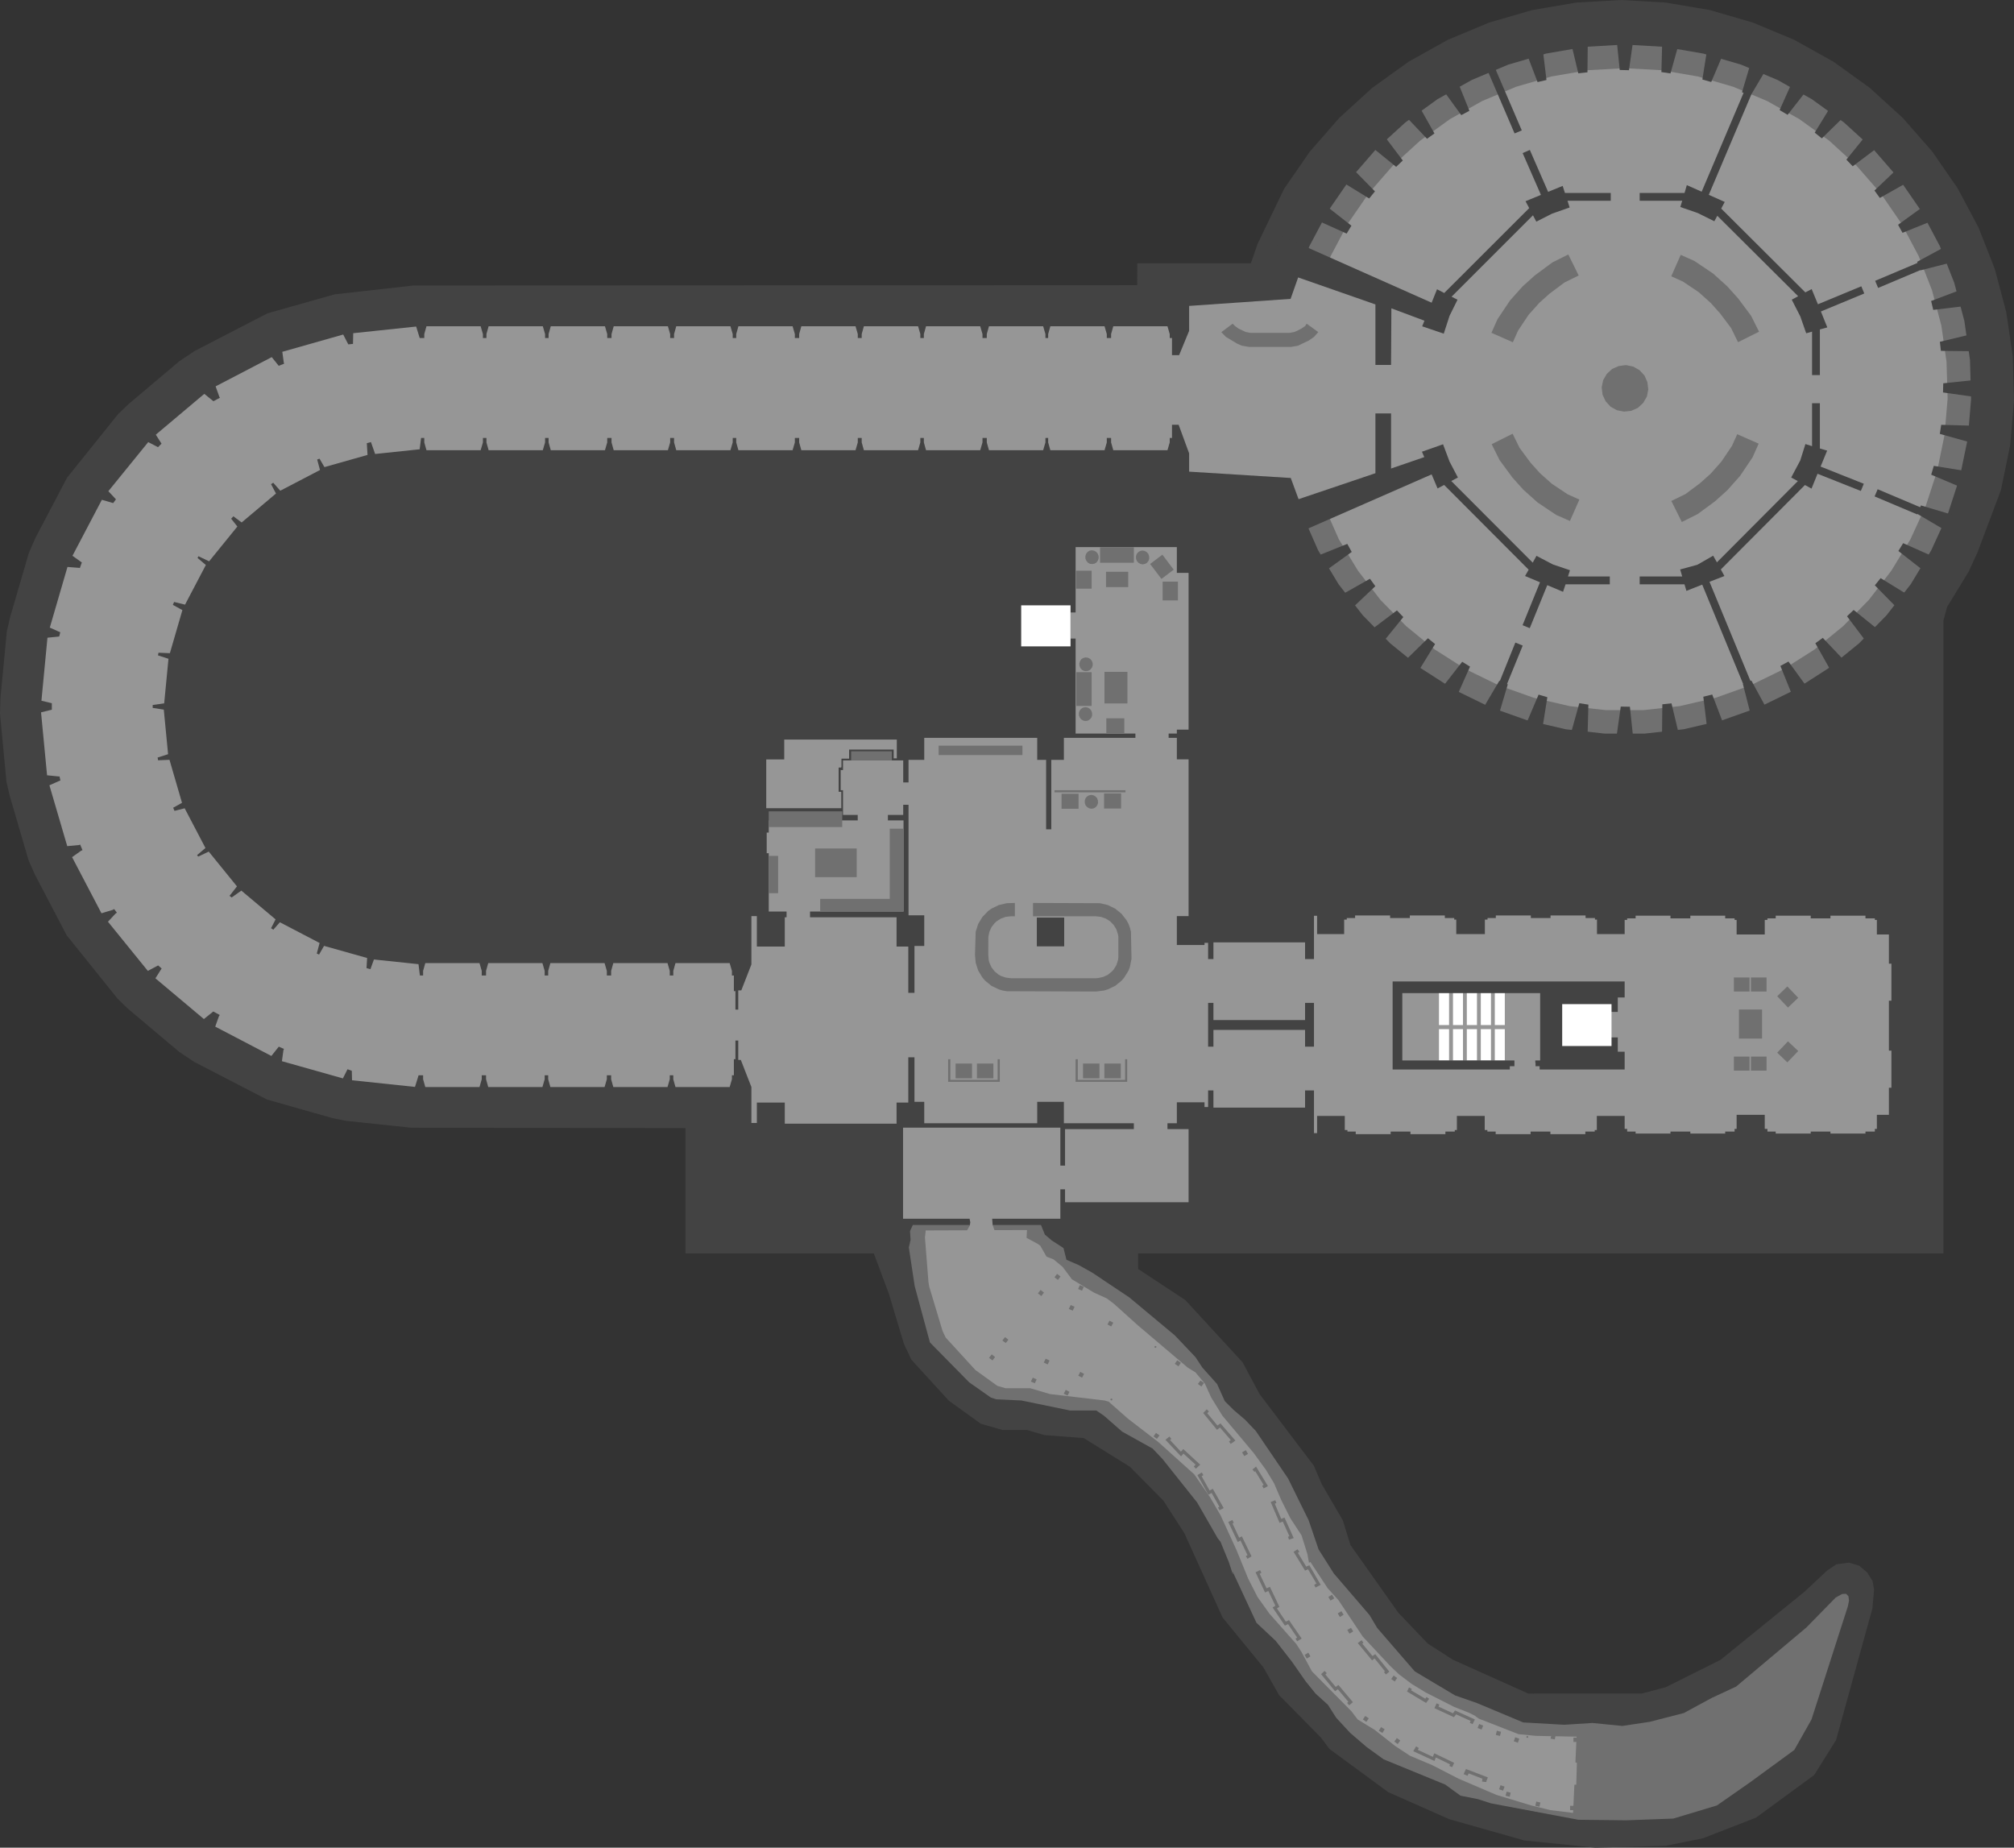 <?xml version="1.0" encoding="UTF-8" standalone="no"?>
<svg xmlns:ffdec="https://www.free-decompiler.com/flash" xmlns:xlink="http://www.w3.org/1999/xlink" ffdec:objectType="shape" height="1181.7px" width="1288.05px" xmlns="http://www.w3.org/2000/svg">
  <rect width="100%" height="100%" fill="#333333" stroke="none"/>
  <g transform="matrix(1.0, 0.0, 0.0, 1.0, 872.6, 435.45)">
    <path d="M164.15 -435.45 L192.75 -433.8 221.0 -429.0 248.5 -421.0 274.95 -409.95 299.95 -396.0 323.15 -379.3 344.3 -360.05 363.15 -338.55 379.4 -315.05 392.75 -289.95 403.2 -263.35 410.5 -235.8 414.65 -207.6 415.45 -179.1 413.0 -150.75 407.15 -122.2 392.25 -82.5 386.45 -69.85 372.65 -47.25 370.3 -38.5 370.3 366.2 -144.75 366.2 -144.7 376.15 -114.55 396.0 -77.85 435.9 -67.05 456.15 -32.35 501.95 -27.3 513.75 -13.8 536.9 -8.95 552.65 21.75 596.05 40.5 615.7 56.5 626.0 104.8 647.7 177.5 647.65 192.65 643.65 227.75 626.15 281.65 582.4 295.95 569.0 301.95 565.0 310.0 563.95 316.5 565.95 321.55 570.25 325.0 575.7 325.95 581.25 324.9 593.2 301.65 677.4 287.65 699.8 250.45 727.05 216.5 740.25 192.7 745.05 147.7 746.25 102.3 741.65 54.3 728.05 15.25 710.75 -22.25 683.2 -27.85 675.8 -54.55 648.7 -64.6 630.95 -90.7 599.05 -115.1 545.2 -128.55 524.3 -149.95 502.65 -179.5 484.3 -204.55 482.4 -215.7 479.15 -231.3 479.15 -245.3 475.15 -265.75 460.4 -289.7 434.2 -294.5 424.05 -304.1 392.05 -313.75 366.2 -434.2 366.2 -434.2 286.05 -609.55 285.8 -651.35 281.4 -659.8 279.7 -701.8 267.8 -748.3 243.75 Q-753.1 240.55 -758.0 237.3 L-791.0 209.5 -797.45 203.2 -829.95 162.75 -850.25 123.95 -854.35 114.7 -866.45 73.25 -868.45 64.65 -872.6 20.95 -872.3 10.75 -868.2 -31.85 -865.95 -41.35 -854.1 -81.95 -849.8 -91.7 -829.7 -129.95 -797.2 -170.45 -790.3 -177.1 -757.75 -204.55 -748.05 -211.0 -701.55 -235.05 -658.55 -247.2 -608.1 -252.85 -145.3 -253.05 -145.25 -267.05 -72.6 -267.05 -68.3 -279.5 -51.35 -314.7 -34.85 -338.55 -16.05 -360.05 5.05 -379.3 28.3 -396.0 53.3 -409.95 79.75 -421.0 107.25 -429.0 135.5 -433.8 164.15 -435.45" fill="#434343" fill-rule="evenodd" stroke="none"/>
    <path d="M-206.85 348.0 L-204.35 354.15 -199.95 357.9 -192.45 362.75 -190.55 370.25 -182.7 373.65 Q-178.35 376.05 -174.05 378.5 L-150.45 394.25 -121.2 418.65 -108.05 432.5 -103.6 439.25 -94.2 449.75 -89.3 460.65 -83.7 466.25 -76.2 472.65 -69.45 479.75 -48.8 510.15 -35.7 536.75 -29.3 555.5 -19.55 570.9 3.3 597.5 8.2 605.75 32.2 633.5 58.05 648.9 71.95 653.75 101.55 666.15 127.8 667.65 145.8 666.5 164.95 668.4 182.55 665.75 204.3 660.15 222.3 650.4 237.7 643.25 282.7 605.4 301.45 586.25 305.55 584.0 308.05 583.9 309.55 585.4 309.95 588.25 309.2 591.9 285.95 664.25 274.95 683.75 246.95 704.25 225.45 719.25 197.55 727.65 167.55 728.75 136.8 728.4 80.95 717.9 72.7 715.25 61.45 713.0 51.7 705.9 12.3 689.75 1.45 681.9 -9.05 672.9 -18.05 663.15 -23.3 654.9 -31.2 647.75 -37.55 639.9 -46.2 627.5 -56.7 614.0 -69.05 602.4 -84.05 570.15 -84.25 569.65 -84.05 571.65 -86.75 563.5 -92.05 550.55 -93.8 548.4 -106.95 525.5 -129.05 497.75 -135.45 491.0 -154.95 480.15 -166.55 470.0 -171.45 466.65 -188.3 466.65 -219.35 460.25 -235.5 459.5 -238.85 458.4 -252.75 448.65 -277.85 423.15 -287.6 387.15 -291.35 362.4 -290.25 357.5 -290.6 351.9 -288.8 348.0 -206.85 348.0" fill="#707070" fill-rule="evenodd" stroke="none"/>
    <path d="M-382.55 50.25 L-371.05 50.25 -371.05 37.55 -299.05 37.55 -299.05 49.55 -301.05 49.55 -301.05 43.95 -329.55 43.95 -329.55 49.75 -334.45 49.75 -334.45 54.95 -334.55 54.95 -334.55 55.45 -336.25 55.45 -336.25 70.95 -334.55 70.95 -334.55 81.45 -382.55 81.45 -382.55 50.25" fill="#969696" fill-rule="evenodd" stroke="none"/>
    <path d="M93.0 246.45 L95.95 246.45 95.95 242.8 24.25 242.8 24.25 199.7 112.4 199.7 112.4 242.8 109.3 242.8 109.3 244.25 109.45 244.25 109.45 246.45 112.05 246.45 112.05 248.55 166.45 248.55 166.45 237.2 162.05 237.2 162.05 228.05 155.45 228.05 155.45 211.75 162.05 211.75 162.05 202.5 166.45 202.5 166.45 192.25 18.05 192.25 18.05 248.55 93.0 248.55 93.0 246.45 M-99.95 205.95 L-99.95 233.95 -96.55 233.95 -96.55 223.25 -37.95 223.25 -37.95 233.95 -32.25 233.95 -32.25 205.95 -37.95 205.95 -37.95 216.95 -96.55 216.95 -96.55 205.95 -99.95 205.95 M-287.75 169.55 L-281.5 169.55 -281.5 149.95 -291.55 149.95 -291.55 79.25 -294.95 79.25 -294.95 85.75 -304.75 85.75 -304.75 89.25 -294.75 89.25 -294.75 147.55 -354.55 147.55 -354.55 151.2 -299.2 151.2 -299.2 169.95 -291.7 169.95 -291.7 199.55 -287.75 199.55 -287.75 169.55 M166.4 -396.55 L190.5 -395.2 214.25 -391.1 237.4 -384.3 Q248.5 -379.6 259.65 -375.0 L280.65 -363.2 300.15 -349.1 317.95 -332.85 333.7 -314.75 347.3 -294.95 358.55 -273.7 367.3 -251.3 373.5 -228.1 376.95 -204.35 377.65 -180.35 375.55 -156.5 370.75 -133.0 363.3 -110.1 353.25 -88.3 340.8 -67.75 326.05 -48.75 309.25 -31.55 290.55 -16.35 270.3 -3.35 248.65 7.2 225.95 15.25 202.45 20.7 178.45 23.45 154.3 23.45 130.4 20.7 106.9 15.25 84.15 7.2 62.5 -3.35 42.2 -16.35 23.5 -31.55 6.7 -48.75 -8.0 -67.75 -20.5 -88.3 -38.25 -105.75 -47.1 -129.75 -112.1 -133.8 -112.1 -145.5 -118.8 -163.8 -123.05 -163.8 -123.05 -155.35 -124.5 -155.35 -124.5 -152.5 -125.95 -147.5 -160.6 -147.5 -162.0 -152.5 -162.0 -155.35 -164.75 -155.35 -164.75 -152.5 -166.2 -147.5 -200.85 -147.5 -202.25 -152.5 -202.25 -155.35 -204.0 -155.35 -204.0 -152.5 -205.45 -147.5 -240.1 -147.5 -241.5 -152.5 -241.5 -155.35 -244.25 -155.35 -244.25 -152.5 -245.7 -147.5 -280.35 -147.5 -281.75 -152.5 -281.75 -155.35 -284.0 -155.35 -284.0 -152.5 -285.45 -147.5 -320.1 -147.5 -321.5 -152.5 -321.5 -155.35 -324.0 -155.35 -324.0 -152.5 -325.45 -147.5 -360.1 -147.5 -361.5 -152.5 -361.5 -155.35 -364.25 -155.35 -364.25 -152.5 -365.7 -147.5 -400.35 -147.5 -401.75 -152.5 -401.75 -155.35 -404.0 -155.35 -404.0 -152.5 -405.45 -147.5 -440.1 -147.5 -441.5 -152.5 -441.5 -155.35 -444.0 -155.35 -444.0 -152.5 -445.45 -147.5 -480.1 -147.5 -481.5 -152.5 -481.5 -155.35 -484.25 -155.35 -484.25 -152.5 -485.7 -147.5 -520.35 -147.5 -521.75 -152.5 -521.75 -155.35 -524.0 -155.35 -524.0 -152.5 -525.45 -147.5 -560.1 -147.5 -561.5 -152.5 -561.5 -155.35 -563.75 -155.35 -563.75 -152.5 -565.2 -147.5 -599.85 -147.5 -601.25 -152.5 -601.25 -155.35 -603.3 -155.35 -604.2 -148.1 -632.7 -145.1 -635.35 -152.7 -638.0 -152.0 -637.55 -144.5 -665.1 -136.7 -668.25 -142.1 -669.75 -141.55 -667.95 -134.85 Q-680.6 -128.25 -693.35 -121.6 L-697.85 -126.7 -699.25 -125.8 -696.1 -119.8 -718.05 -101.3 -723.35 -105.25 -724.75 -103.7 -720.8 -98.7 -738.85 -76.45 -745.7 -79.7 -746.25 -78.6 -740.95 -74.1 -754.25 -48.75 -761.25 -50.45 -762.05 -48.6 -755.95 -45.25 -763.95 -17.7 -771.25 -18.0 -771.55 -16.3 -764.85 -14.1 -767.6 14.4 -774.95 15.45 -774.95 17.3 -767.85 18.4 -765.1 46.9 -771.8 49.05 -771.5 50.8 -764.2 50.5 -756.2 78.0 -761.85 81.15 -761.0 83.15 -754.5 81.5 -741.2 106.9 -746.55 111.45 -745.85 112.4 -739.1 109.2 -721.05 131.45 -725.55 137.2 -725.85 137.45 -724.45 138.55 -718.25 134.15 -696.35 152.55 -699.25 158.2 -697.8 159.15 -693.6 154.4 -668.2 167.65 -670.0 174.4 -668.55 175.05 -665.35 169.5 -637.8 177.25 -638.2 183.7 -635.7 184.4 -633.45 178.2 -604.95 181.2 -604.05 188.45 -602.0 188.45 -602.0 185.5 -600.6 180.5 -565.95 180.5 -564.5 185.5 -564.5 188.45 -561.75 188.45 -561.75 185.5 -560.35 180.5 -525.7 180.5 -524.25 185.5 -524.25 188.45 -522.0 188.45 -522.0 185.5 -520.6 180.5 -485.95 180.5 -484.5 185.5 -484.5 188.45 -481.75 188.45 -481.75 185.5 -480.35 180.5 -445.7 180.5 -444.25 185.5 -444.25 188.45 -442.0 188.45 -442.0 185.5 -440.6 180.5 -405.95 180.5 -404.5 185.5 -404.5 188.45 -403.25 188.45 -403.25 198.45 -402.25 198.45 -402.25 210.25 -400.45 210.25 -400.45 197.95 -398.5 197.95 -392.05 181.4 -392.05 150.45 -388.55 150.45 -388.55 169.95 -370.7 169.95 -370.7 151.2 -369.55 151.2 -369.55 147.55 -380.95 147.55 -380.95 110.25 -382.25 110.25 -382.25 97.05 -380.95 97.05 -380.95 89.25 -324.05 89.25 -324.05 85.75 -333.45 85.75 -333.45 69.95 -334.95 69.95 -334.95 57.05 -333.45 57.05 -333.45 50.9 -294.95 50.9 -294.95 64.95 -291.55 64.95 -291.55 50.55 -281.5 50.55 -281.5 36.45 -209.25 36.45 -209.25 50.55 -203.55 50.55 -203.55 94.95 -200.25 94.95 -200.25 50.55 -192.2 50.55 -192.2 36.45 -146.45 36.45 -146.45 33.7 -184.7 33.7 -184.7 -27.05 -187.95 -27.05 -187.95 -43.75 -184.7 -43.75 -184.7 -85.55 -119.95 -85.55 -119.95 -69.05 -112.45 -69.05 -112.45 31.2 -119.95 31.2 -119.95 33.7 -125.2 33.7 -125.2 36.45 -119.95 36.45 -119.95 50.2 -112.45 50.2 -112.45 150.45 -119.95 150.45 -119.95 168.95 -102.25 168.95 -102.25 167.55 -99.95 167.55 -99.95 177.95 -96.55 177.95 -96.55 167.25 -37.95 167.25 -37.95 177.95 -32.25 177.95 -32.25 150.25 -30.25 150.25 -30.25 161.95 -12.95 161.95 -12.95 152.7 -11.25 152.7 -11.25 151.7 -5.95 151.7 -5.95 150.05 16.45 150.05 16.45 151.7 29.05 151.7 29.05 150.05 51.45 150.05 51.45 151.7 57.45 151.7 57.45 152.7 58.75 152.7 58.75 161.95 77.05 161.95 77.05 152.7 78.75 152.7 78.75 151.7 84.05 151.7 84.05 150.05 106.45 150.05 106.45 151.7 119.05 151.7 119.05 150.05 141.45 150.05 141.45 151.7 147.45 151.7 147.45 152.7 148.75 152.7 148.75 161.95 166.45 161.95 166.45 152.9 168.05 152.9 168.05 151.9 173.45 151.9 173.45 150.2 195.75 150.2 195.75 151.9 208.45 151.9 208.45 150.2 230.75 150.2 230.75 151.9 236.75 151.9 236.75 152.9 238.05 152.9 238.05 162.2 256.05 162.2 256.05 152.9 257.75 152.9 257.75 151.9 263.05 151.9 263.05 150.2 285.45 150.2 285.45 151.9 298.05 151.9 298.05 150.2 320.45 150.2 320.45 151.9 326.45 151.9 326.45 152.9 327.75 152.9 327.75 162.2 335.45 162.2 335.45 180.9 337.05 180.9 337.05 204.55 335.45 204.55 335.45 236.5 337.05 236.5 337.05 260.25 335.45 260.25 335.45 277.55 327.75 277.55 327.75 286.55 326.45 286.55 326.45 288.25 320.45 288.25 320.45 289.55 298.05 289.55 298.05 288.25 285.45 288.25 285.45 289.55 263.05 289.55 263.05 288.25 257.75 288.25 257.75 286.55 256.05 286.55 256.05 277.55 238.05 277.55 238.05 286.55 236.75 286.55 236.75 288.25 230.75 288.25 230.75 289.55 208.45 289.55 208.45 288.25 195.75 288.25 195.75 289.55 173.45 289.55 173.45 288.25 168.05 288.25 168.05 286.55 166.45 286.55 166.45 278.25 148.65 278.25 148.65 287.25 147.3 287.25 147.3 288.25 141.3 288.25 141.3 289.9 118.95 289.9 118.95 288.25 106.3 288.25 106.3 289.9 83.95 289.9 83.95 288.25 78.65 288.25 78.65 287.25 76.95 287.25 76.95 278.25 59.15 278.25 59.15 287.25 57.8 287.25 57.8 288.25 51.8 288.25 51.8 289.9 29.45 289.9 29.45 288.25 16.8 288.25 16.8 289.9 -5.55 289.9 -5.55 288.25 -10.85 288.25 -10.85 287.25 -12.55 287.25 -12.55 278.25 -30.25 278.25 -30.25 289.25 -32.25 289.25 -32.25 261.95 -37.95 261.95 -37.95 272.95 -96.55 272.95 -96.55 261.95 -99.95 261.95 -99.95 272.55 -102.25 272.55 -102.25 269.55 -119.95 269.55 -119.95 282.95 -125.95 282.95 -125.95 286.7 -112.45 286.7 -112.45 333.45 -191.45 333.45 -191.45 325.2 -194.45 325.2 -194.45 344.0 -238.05 344.0 -238.05 344.05 -237.75 348.05 -236.6 351.3 -215.8 351.25 -216.05 356.25 -209.05 360.0 -207.3 361.25 -203.3 368.25 -198.8 370.0 -193.05 374.75 -187.05 382.75 -172.95 391.25 -164.7 395.0 -160.2 398.4 -144.8 412.25 -112.95 439.25 -108.05 442.25 -102.05 449.4 -97.95 458.4 -90.8 470.0 -70.95 493.65 -63.05 504.5 -57.8 513.15 -53.3 523.65 -47.3 535.65 -40.2 546.5 -36.45 558.5 -35.45 564.05 -34.55 563.5 -23.55 580.25 -16.55 588.0 -1.05 611.25 16.45 630.0 21.95 635.25 30.2 641.5 39.2 647.0 57.45 656.25 66.95 660.0 70.45 661.75 73.2 663.75 98.55 673.65 109.8 674.75 135.7 675.25 134.95 691.7 135.9 691.95 135.5 705.95 134.3 706.0 133.45 724.0 118.95 722.25 106.7 719.25 84.45 712.5 60.25 702.15 43.45 693.5 29.2 687.5 19.7 681.25 6.7 671.0 -4.3 664.25 -8.3 659.0 -33.55 633.5 -40.3 621.0 -43.55 616.0 -60.8 596.5 -68.3 586.0 -74.3 574.25 -81.8 555.9 -91.95 533.75 -98.7 522.15 -108.8 507.5 -131.7 486.9 -151.2 471.9 -163.55 461.0 -166.2 460.25 -201.05 456.15 -213.75 452.4 -229.5 452.4 -234.75 450.9 -248.8 440.75 -267.8 420.0 -269.8 415.75 -278.3 387.5 -278.8 384.5 -281.05 356.0 -280.55 351.5 -254.1 351.4 -252.35 348.4 -252.05 346.25 -252.5 344.0 -295.05 344.0 -295.05 285.75 -194.45 285.75 -194.45 310.05 -191.45 310.05 -191.45 286.7 -147.45 286.7 -147.45 282.95 -192.2 282.95 -192.2 269.25 -209.25 269.25 -209.25 282.95 -281.5 282.95 -281.5 269.25 -287.75 269.25 -287.75 240.75 -291.7 240.75 -291.7 269.7 -299.2 269.7 -299.2 283.2 -370.7 283.2 -370.7 269.7 -388.55 269.7 -388.55 282.75 -392.05 282.75 -392.05 259.75 -398.8 242.45 -400.45 242.45 -400.45 230.05 -402.25 230.05 -402.25 241.95 -403.25 241.95 -403.25 252.25 -404.5 252.25 -404.5 254.8 -405.95 259.8 -440.6 259.8 -442.0 254.8 -442.0 252.25 -444.25 252.25 -444.25 254.8 -445.7 259.8 -480.35 259.8 -481.75 254.8 -481.75 252.25 -484.5 252.25 -484.5 254.8 -485.95 259.8 -520.6 259.8 -522.0 254.8 -522.0 252.25 -524.25 252.25 -524.25 254.8 -525.7 259.8 -560.35 259.8 -561.75 254.8 -561.75 252.25 -564.5 252.25 -564.5 254.8 -565.95 259.8 -600.6 259.8 -602.0 254.8 -602.0 252.25 -604.95 252.25 -604.95 252.45 -607.2 259.7 -647.45 255.45 -647.6 249.4 -650.35 248.4 -653.3 254.25 -692.3 243.25 -691.35 236.3 -691.0 235.4 -694.3 233.95 -699.05 239.9 -734.95 221.15 -732.6 214.55 -732.05 213.7 -736.2 211.45 -736.3 211.55 -742.2 216.3 -773.2 190.25 -769.45 184.3 -769.2 184.0 -771.45 182.0 -778.05 185.5 -803.55 154.05 -798.8 148.95 -797.85 148.25 -799.6 145.95 -800.45 146.45 -807.7 148.65 -826.5 112.75 -820.8 108.7 -819.85 108.25 -821.35 104.7 -822.05 105.0 -829.6 105.7 -841.0 66.8 -834.6 63.95 -833.95 63.75 -834.55 61.05 -834.95 61.15 -842.5 60.4 -846.35 20.15 -839.55 18.45 -839.45 18.45 -839.45 14.3 -846.1 12.7 -842.25 -27.6 -834.75 -28.35 -834.05 -31.1 -834.35 -31.2 -840.75 -34.05 -829.45 -72.85 -821.85 -72.25 -821.55 -72.1 -820.25 -75.75 -820.6 -75.95 -826.25 -80.0 -807.45 -115.8 -800.2 -113.7 -798.45 -116.1 -798.55 -116.2 -803.3 -121.3 -777.8 -152.7 -771.55 -149.45 -769.3 -151.7 -772.95 -157.45 -741.95 -183.55 -736.1 -178.85 -731.95 -181.05 -732.35 -181.75 -734.7 -188.35 -698.8 -207.05 -694.35 -201.5 -690.85 -202.85 -691.1 -203.5 -692.05 -210.45 -653.1 -221.5 -649.85 -215.2 -646.85 -215.5 -646.7 -222.35 -606.45 -226.6 -604.2 -219.35 -604.2 -219.25 -601.25 -219.25 -601.25 -221.8 -599.85 -226.8 -565.2 -226.8 -563.75 -221.8 -563.75 -219.25 -561.5 -219.25 -561.5 -221.8 -560.1 -226.8 -525.45 -226.8 -524.0 -221.8 -524.0 -219.25 -521.75 -219.25 -521.75 -221.8 -520.35 -226.8 -485.7 -226.8 -484.25 -221.8 -484.25 -219.25 -481.5 -219.25 -481.5 -221.8 -480.1 -226.8 -445.45 -226.8 -444.0 -221.8 -444.0 -219.25 -441.5 -219.25 -441.5 -221.8 -440.1 -226.8 -405.45 -226.8 -404.0 -221.8 -404.0 -219.25 -401.75 -219.25 -401.75 -221.8 -400.35 -226.8 -365.7 -226.8 -364.25 -221.8 -364.25 -219.25 -361.5 -219.25 -361.5 -221.8 -360.1 -226.8 -325.45 -226.8 -324.0 -221.8 -324.0 -219.25 -321.5 -219.25 -321.5 -221.8 -320.1 -226.8 -285.45 -226.8 -284.0 -221.8 -284.0 -219.25 -281.75 -219.25 -281.75 -221.8 -280.35 -226.8 -245.7 -226.8 -244.25 -221.8 -244.25 -219.25 -241.5 -219.25 -241.5 -221.8 -240.1 -226.8 -205.45 -226.8 -204.0 -221.8 -204.0 -219.25 -202.25 -219.25 -202.25 -221.8 -200.85 -226.8 -166.2 -226.8 -164.75 -221.8 -164.75 -219.25 -162.0 -219.25 -162.0 -221.8 -160.6 -226.8 -125.95 -226.8 -124.5 -221.8 -124.5 -219.25 -123.05 -219.25 -123.05 -208.3 -118.5 -208.3 -112.1 -223.85 -112.1 -239.8 -47.2 -244.3 -40.25 -264.05 -30.8 -261.0 -25.8 -273.7 -14.55 -294.95 -0.95 -314.75 14.9 -332.85 32.65 -349.1 52.2 -363.2 73.2 -375.0 95.4 -384.3 118.55 -391.1 142.3 -395.2 166.4 -396.55" fill="#969696" fill-rule="evenodd" stroke="none"/>
    <path d="M199.5 697.95 L199.3 701.05 197.3 700.95 197.4 699.9 187.0 699.7 186.9 702.05 174.0 702.15 174.0 702.05 172.7 702.05 172.7 698.4 175.0 698.4 175.0 700.15 185.0 700.05 185.15 697.7 199.5 697.95" fill="#707070" fill-rule="evenodd" stroke="none"/>
    <path d="M166.0 720.45 L166.0 717.7 168.75 717.7 168.75 720.45 166.0 720.45" fill="#707070" fill-rule="evenodd" stroke="none"/>
    <path d="M168.4 676.55 L168.4 673.8 171.15 673.8 171.15 676.55 168.4 676.55" fill="#707070" fill-rule="evenodd" stroke="none"/>
    <path d="M133.7 678.65 L133.7 675.9 136.45 675.9 136.45 678.65 133.7 678.65" fill="#707070" fill-rule="evenodd" stroke="none"/>
    <path d="M131.55 722.25 L131.55 719.5 134.3 719.5 134.3 722.25 131.55 722.25" fill="#707070" fill-rule="evenodd" stroke="none"/>
    <path d="M109.3 719.45 L109.95 716.75 112.55 717.4 111.95 720.05 109.3 719.45" fill="#707070" fill-rule="evenodd" stroke="none"/>
    <path d="M90.3 713.05 L90.95 710.45 93.55 711.05 92.95 713.7 90.3 713.05" fill="#707070" fill-rule="evenodd" stroke="none"/>
    <path d="M119.05 676.5 L119.65 673.8 122.3 674.4 121.75 677.05 119.05 676.5" fill="#707070" fill-rule="evenodd" stroke="none"/>
    <path d="M86.15 708.9 L87.05 706.3 89.65 707.2 88.7 709.8 86.15 708.9" fill="#707070" fill-rule="evenodd" stroke="none"/>
    <path d="M95.55 678.2 L96.45 675.65 99.05 676.55 98.15 679.15 95.55 678.2" fill="#707070" fill-rule="evenodd" stroke="none"/>
    <path d="M87.4 672.15 L86.7 674.8 84.05 674.15 84.7 671.45 87.4 672.15" fill="#707070" fill-rule="evenodd" stroke="none"/>
    <path d="M73.4 667.15 L75.95 668.2 74.95 670.75 72.4 669.7 73.4 667.15" fill="#707070" fill-rule="evenodd" stroke="none"/>
    <path d="M19.15 678.4 L20.75 676.15 22.95 677.75 21.3 680.0 19.15 678.4" fill="#707070" fill-rule="evenodd" stroke="none"/>
    <path d="M9.2 671.5 L10.65 669.15 12.95 670.5 11.55 672.9 9.2 671.5" fill="#707070" fill-rule="evenodd" stroke="none"/>
    <path d="M-1.0 664.25 L0.55 662.0 2.8 663.55 1.25 665.8 -1.0 664.25" fill="#707070" fill-rule="evenodd" stroke="none"/>
    <path d="M20.95 637.75 L19.4 640.0 17.15 638.4 18.7 636.15 20.95 637.75" fill="#707070" fill-rule="evenodd" stroke="none"/>
    <path d="M-38.25 622.95 L-35.85 621.55 -34.5 623.9 -36.85 625.3 -38.25 622.95" fill="#707070" fill-rule="evenodd" stroke="none"/>
    <path d="M-10.95 607.0 L-8.55 605.65 -7.2 607.95 -9.55 609.4 -10.95 607.0" fill="#707070" fill-rule="evenodd" stroke="none"/>
    <path d="M-13.3 597.3 L-15.7 598.75 -17.05 596.4 -14.7 595.0 -13.3 597.3" fill="#707070" fill-rule="evenodd" stroke="none"/>
    <path d="M-20.7 584.45 L-19.3 586.8 -21.7 588.25 -23.05 585.9 -20.7 584.45" fill="#707070" fill-rule="evenodd" stroke="none"/>
    <path d="M-76.8 495.8 L-78.25 493.45 -75.85 492.0 -74.45 494.4 -76.8 495.8" fill="#707070" fill-rule="evenodd" stroke="none"/>
    <path d="M-134.85 483.2 L-133.3 481.0 -131.05 482.55 -132.7 484.8 -134.85 483.2" fill="#707070" fill-rule="evenodd" stroke="none"/>
    <path d="M-102.6 449.05 L-104.25 451.3 -106.5 449.7 -104.85 447.5 -102.6 449.05" fill="#707070" fill-rule="evenodd" stroke="none"/>
    <path d="M-117.35 436.15 L-118.95 438.4 -121.25 436.8 -119.7 434.55 -117.35 436.15" fill="#707070" fill-rule="evenodd" stroke="none"/>
    <path d="M-183.0 444.4 L-181.7 441.95 -179.3 443.25 -180.55 445.65 -183.0 444.4" fill="#707070" fill-rule="evenodd" stroke="none"/>
    <path d="M-164.3 411.65 L-163.05 409.2 -160.6 410.5 -161.95 412.9 -164.3 411.65" fill="#707070" fill-rule="evenodd" stroke="none"/>
    <path d="M-203.85 433.5 L-201.35 434.7 -202.55 437.2 -205.05 436.0 -203.85 433.5" fill="#707070" fill-rule="evenodd" stroke="none"/>
    <path d="M-189.05 401.7 L-187.85 399.2 -185.35 400.3 -186.55 402.8 -189.05 401.7" fill="#707070" fill-rule="evenodd" stroke="none"/>
    <path d="M-179.5 387.55 L-180.6 390.05 -183.1 388.95 -182.0 386.45 -179.5 387.55" fill="#707070" fill-rule="evenodd" stroke="none"/>
    <path d="M-198.2 381.45 L-196.55 379.25 -194.35 380.95 -196.0 383.15 -198.2 381.45" fill="#707070" fill-rule="evenodd" stroke="none"/>
    <path d="M-207.1 389.55 L-204.95 391.25 -206.6 393.45 -208.8 391.75 -207.1 389.55" fill="#707070" fill-rule="evenodd" stroke="none"/>
    <path d="M-231.55 421.9 L-229.85 419.7 -227.7 421.4 -229.35 423.5 -231.55 421.9" fill="#707070" fill-rule="evenodd" stroke="none"/>
    <path d="M-240.05 432.95 L-238.35 430.75 -236.2 432.45 -237.85 434.65 -240.05 432.95" fill="#707070" fill-rule="evenodd" stroke="none"/>
    <path d="M-213.3 448.15 L-212.1 445.65 -209.6 446.75 -210.8 449.25 -213.3 448.15" fill="#707070" fill-rule="evenodd" stroke="none"/>
    <path d="M-191.0 453.45 L-188.6 454.75 -189.85 457.15 -192.3 455.9 -191.0 453.45" fill="#707070" fill-rule="evenodd" stroke="none"/>
    <path d="M104.75 675.2 L104.8 675.5 104.65 675.8 104.4 676.0 104.0 676.0 103.75 675.8 103.55 675.5 103.65 675.2 103.9 674.9 104.2 674.8 104.5 674.9 104.75 675.2" fill="#707070" fill-rule="evenodd" stroke="none"/>
    <path d="M66.7 698.75 L65.95 700.3 63.45 699.2 64.95 695.95 78.95 701.3 78.2 703.2 78.15 703.15 78.0 704.3 75.25 704.0 75.45 702.15 66.7 698.75" fill="#707070" fill-rule="evenodd" stroke="none"/>
    <path d="M58.65 661.0 L57.25 662.8 44.8 657.05 46.15 653.95 47.95 654.7 47.4 656.05 56.65 660.3 57.95 658.5 70.65 664.25 69.2 667.25 67.4 666.4 67.95 665.2 58.65 661.0" fill="#707070" fill-rule="evenodd" stroke="none"/>
    <path d="M43.75 688.15 L44.7 685.9 57.4 692.0 56.15 694.75 54.3 693.95 54.75 692.95 45.7 688.55 44.8 690.8 31.25 684.55 33.05 681.5 34.8 682.5 34.15 683.7 43.75 688.15" fill="#707070" fill-rule="evenodd" stroke="none"/>
    <path d="M28.55 643.8 L30.3 644.7 29.9 645.65 38.95 651.0 39.75 649.9 41.4 651.05 39.45 653.7 27.25 646.4 28.55 643.8" fill="#707070" fill-rule="evenodd" stroke="none"/>
    <path d="M-4.25 615.4 L-1.8 613.55 -0.6 615.2 -1.35 615.75 5.2 623.7 6.9 622.45 15.95 633.7 13.75 635.5 12.5 633.95 13.15 633.45 6.5 625.2 4.9 626.45 -4.25 615.4" fill="#707070" fill-rule="evenodd" stroke="none"/>
    <path d="M-18.35 643.45 L-16.6 642.2 -7.35 653.2 -9.75 655.2 -11.05 653.65 -10.25 652.95 -17.0 644.95 -18.75 646.2 -27.7 635.3 -25.45 633.2 -24.05 634.65 -24.95 635.5 -18.35 643.45" fill="#707070" fill-rule="evenodd" stroke="none"/>
    <path d="M-61.45 582.05 L-63.55 583.05 -69.6 570.15 -66.75 568.7 -65.85 570.5 -67.0 571.05 -62.55 580.4 -60.45 579.4 -54.35 592.25 -55.95 593.2 -50.25 601.7 -48.25 600.7 -40.1 612.55 -43.05 614.25 -44.05 612.5 -43.0 611.9 -48.85 603.25 -50.85 604.25 -58.7 592.65 -56.95 591.5 -61.45 582.05" fill="#707070" fill-rule="evenodd" stroke="none"/>
    <path d="M-45.3 557.05 L-42.75 555.4 -41.6 557.05 -42.55 557.7 -37.2 566.5 -35.2 565.65 -27.95 578.15 -31.25 579.9 -32.1 578.15 -30.7 577.3 -36.05 568.2 -37.95 569.05 -45.3 557.05" fill="#707070" fill-rule="evenodd" stroke="none"/>
    <path d="M-56.25 525.8 L-57.3 526.25 -53.2 535.95 -51.1 535.15 -45.2 548.25 -48.25 549.25 -48.85 547.4 -47.95 547.05 -52.2 537.7 -54.25 538.5 -59.95 525.2 -57.0 524.0 -56.25 525.8" fill="#707070" fill-rule="evenodd" stroke="none"/>
    <path d="M-80.1 548.0 L-78.35 547.15 -72.2 559.9 -74.75 561.5 -75.85 559.8 -74.75 559.15 -79.25 549.8 -81.0 550.75 -87.05 537.95 -84.45 536.7 -83.55 538.45 -84.35 538.9 -80.1 548.0" fill="#707070" fill-rule="evenodd" stroke="none"/>
    <path d="M-65.35 514.75 L-64.45 514.25 -69.8 505.5 -70.3 505.95 -71.6 504.4 -69.3 502.5 -61.7 515.0 -64.45 516.5 -65.35 514.75" fill="#707070" fill-rule="evenodd" stroke="none"/>
    <path d="M-99.0 517.8 L-96.95 516.75 -90.0 529.05 -92.7 530.45 -93.6 528.7 -92.75 528.25 -97.7 519.4 -99.8 520.5 -106.8 507.95 -104.0 506.3 -103.0 508.0 -104.1 508.7 -99.0 517.8" fill="#707070" fill-rule="evenodd" stroke="none"/>
    <path d="M-115.75 494.2 L-117.25 496.0 -127.25 485.4 -124.7 483.3 -123.45 484.8 -124.3 485.55 -117.35 493.0 -115.85 491.3 -105.0 501.3 -107.8 503.9 -109.1 502.45 -107.95 501.3 -115.75 494.2" fill="#707070" fill-rule="evenodd" stroke="none"/>
    <path d="M-94.3 479.0 L-103.1 468.25 -100.85 465.9 -99.45 467.25 -100.5 468.4 -94.0 476.25 -92.05 474.9 -82.5 485.9 -85.5 488.05 -86.6 486.45 -85.45 485.55 -92.35 477.55 -94.3 479.0" fill="#707070" fill-rule="evenodd" stroke="none"/>
    <path d="M-133.3 425.5 L-133.05 425.75 -133.05 426.05 -133.2 426.4 -133.5 426.55 -133.8 426.55 -134.1 426.4 -134.25 426.05 -134.2 425.75 -134.0 425.5 -133.6 425.4 -133.3 425.5" fill="#707070" fill-rule="evenodd" stroke="none"/>
    <path d="M-161.5 459.05 L-161.25 459.3 -161.2 459.7 -161.35 460.0 -161.6 460.2 -162.0 460.2 -162.25 460.0 -162.45 459.7 -162.35 459.3 -162.1 459.05 -161.8 459.0 -161.5 459.05" fill="#707070" fill-rule="evenodd" stroke="none"/>
    <path d="M-43.2 -223.8 L-40.2 -225.35 -37.85 -227.0 -36.95 -228.45 -29.5 -223.05 -32.2 -220.0 -35.5 -217.7 -42.45 -214.35 -47.1 -213.55 -73.6 -213.55 -78.35 -214.35 -81.55 -215.75 -88.6 -220.0 -91.5 -223.0 -84.25 -228.45 -82.85 -227.0 -80.6 -225.35 -75.85 -223.1 -72.85 -222.55 -47.85 -222.55 -44.95 -223.1 -43.2 -223.8" fill="#707070" fill-rule="evenodd" stroke="none"/>
    <path d="M-247.0 155.45 L-244.3 151.0 -240.7 147.25 -238.55 145.7 -233.85 143.4 -228.75 142.2 -223.55 142.05 -223.55 150.55 -226.05 150.55 -229.45 150.95 -232.5 152.05 -235.25 153.8 -236.5 154.95 -238.5 157.55 -239.85 160.5 -240.5 163.75 -240.55 175.2 -240.25 178.65 -239.85 180.2 -238.5 183.2 -236.5 185.8 -233.95 187.9 -232.5 188.7 -229.45 189.75 -226.05 190.2 -171.85 190.2 -170.05 190.05 -166.85 189.3 -163.95 187.9 -161.45 185.8 -160.3 184.55 -158.6 181.75 -157.6 178.65 -157.35 177.0 -157.35 163.75 -157.6 162.15 -158.6 159.0 -160.3 156.2 -162.6 153.8 -165.35 152.05 -168.5 150.95 -171.85 150.55 -211.95 150.55 -211.95 142.05 -169.1 142.2 -164.05 143.4 -159.35 145.7 -155.3 149.0 -152.1 153.15 -150.85 155.45 -149.95 157.9 -149.3 160.45 -148.95 177.75 -149.95 182.9 -150.85 185.3 -153.6 189.75 -155.3 191.75 -159.35 195.05 -164.05 197.3 -166.55 198.05 -171.6 198.7 -228.75 198.5 -231.35 198.05 -233.85 197.3 -238.55 195.05 -242.55 191.75 -244.3 189.75 -247.0 185.3 -248.6 180.3 -249.05 175.25 -248.6 160.45 -247.0 155.45" fill="#707070" fill-rule="evenodd" stroke="none"/>
    <path d="M-272.3 47.45 L-272.3 41.45 -218.7 41.45 -218.7 47.45 -272.3 47.45" fill="#707070" fill-rule="evenodd" stroke="none"/>
    <path d="M-166.25 -5.75 L-151.55 -5.75 -151.55 14.45 -166.25 14.45 -166.25 -5.75" fill="#707070" fill-rule="evenodd" stroke="none"/>
    <path d="M-153.55 33.45 L-165.05 33.45 -165.05 23.95 -153.55 23.95 -153.55 33.45" fill="#707070" fill-rule="evenodd" stroke="none"/>
    <path d="M-184.25 -5.55 L-174.45 -5.55 -174.45 16.05 -184.25 16.05 -184.25 -5.55" fill="#707070" fill-rule="evenodd" stroke="none"/>
    <path d="M-169.05 -75.55 L-169.05 -85.45 -147.45 -85.45 -147.45 -75.55 -169.05 -75.55" fill="#707070" fill-rule="evenodd" stroke="none"/>
    <path d="M-165.25 -69.75 L-151.05 -69.75 -151.05 -59.95 -165.25 -59.95 -165.25 -69.75" fill="#707070" fill-rule="evenodd" stroke="none"/>
    <path d="M-184.45 -70.45 L-174.45 -70.45 -174.45 -58.95 -184.45 -58.95 -184.45 -70.45" fill="#707070" fill-rule="evenodd" stroke="none"/>
    <path d="M-129.05 -63.45 L-119.25 -63.45 -119.25 -51.45 -129.05 -51.45 -129.05 -63.45" fill="#707070" fill-rule="evenodd" stroke="none"/>
    <path d="M-129.2 -80.7 L-121.95 -71.1 -129.8 -65.2 -137.05 -74.75 -129.2 -80.7" fill="#707070" fill-rule="evenodd" stroke="none"/>
    <path d="M-302.2 45.05 L-302.2 50.9 -328.25 50.9 -328.25 45.05 -302.2 45.05" fill="#707070" fill-rule="evenodd" stroke="none"/>
    <path d="M-333.95 83.45 L-333.95 93.5 -380.95 93.5 -380.95 83.45 -333.95 83.45" fill="#707070" fill-rule="evenodd" stroke="none"/>
    <path d="M-324.7 107.2 L-324.7 125.55 -351.3 125.55 -351.3 107.2 -324.7 107.2" fill="#707070" fill-rule="evenodd" stroke="none"/>
    <path d="M-380.95 111.95 L-374.95 111.95 -374.95 135.8 -380.95 135.8 -380.95 111.95" fill="#707070" fill-rule="evenodd" stroke="none"/>
    <path d="M-303.55 94.55 L-294.75 94.55 -294.75 147.55 -348.05 147.55 -348.05 139.45 -303.55 139.45 -303.55 94.55" fill="#707070" fill-rule="evenodd" stroke="none"/>
    <path d="M-178.5 16.8 L-177.0 17.05 -175.7 17.8 -174.7 18.95 -174.2 20.4 -174.1 21.95 -174.55 23.4 -175.5 24.55 -176.75 25.4 -178.25 25.7 -179.7 25.45 -181.0 24.7 -182.0 23.55 -182.55 22.15 -182.6 20.55 -182.2 19.15 -181.25 17.95 -180.0 17.15 -178.5 16.8" fill="#707070" fill-rule="evenodd" stroke="none"/>
    <path d="M-171.95 73.95 L-170.95 75.05 -170.45 76.5 -170.35 78.05 -170.8 79.5 -171.75 80.7 -173.0 81.5 -174.5 81.8 -175.95 81.55 -177.25 80.8 -178.25 79.7 -178.8 78.25 -178.85 76.7 -178.45 75.25 -177.5 74.05 -176.25 73.25 -174.75 72.95 -173.25 73.2 -171.95 73.95" fill="#707070" fill-rule="evenodd" stroke="none"/>
    <path d="M-178.2 -15.0 L-176.7 -14.75 -175.35 -14.05 -174.35 -12.85 -173.8 -11.45 -173.75 -9.95 -174.25 -8.45 -175.2 -7.25 -176.45 -6.45 -177.85 -6.2 -179.35 -6.35 -180.7 -7.1 -181.7 -8.3 -182.25 -9.75 -182.3 -11.25 -181.8 -12.75 -180.95 -13.95 Q-180.25 -14.3 -179.6 -14.7 L-178.2 -15.0" fill="#707070" fill-rule="evenodd" stroke="none"/>
    <path d="M-144.5 -75.5 L-145.5 -76.6 -146.05 -78.05 -146.1 -79.6 -145.7 -81.05 -144.75 -82.25 Q-144.1 -82.6 -143.5 -83.05 L-142.0 -83.35 -140.5 -83.1 -139.2 -82.35 -138.2 -81.2 -137.7 -79.75 -137.6 -78.25 -138.05 -76.8 -139.0 -75.55 -140.25 -74.8 -141.75 -74.5 -143.2 -74.75 -144.5 -75.5" fill="#707070" fill-rule="evenodd" stroke="none"/>
    <path d="M-174.3 -83.5 L-172.85 -83.25 Q-172.2 -82.85 -171.55 -82.55 L-170.55 -81.35 -170.0 -79.95 -169.95 -78.45 -170.45 -76.95 -171.3 -75.75 -172.6 -74.95 -174.05 -74.7 -175.55 -74.85 -176.85 -75.6 -177.85 -76.8 -178.45 -78.25 -178.45 -79.75 -178.0 -81.25 -177.05 -82.45 -175.8 -83.25 -174.3 -83.5" fill="#707070" fill-rule="evenodd" stroke="none"/>
    <path d="M213.25 -386.55 L190.0 -390.55 166.45 -391.85 142.9 -390.55 119.65 -386.55 97.0 -379.95 75.25 -370.8 54.7 -359.25 35.65 -345.5 18.25 -329.6 2.8 -311.85 -10.55 -292.5 -21.55 -271.75 -26.45 -259.25 -40.35 -264.7 -35.2 -278.0 -23.35 -300.3 -9.05 -321.05 7.5 -340.1 26.15 -357.1 46.65 -371.95 68.65 -384.3 91.95 -394.1 116.25 -401.2 141.2 -405.5 166.45 -406.95 191.7 -405.5 216.65 -401.2 240.95 -394.1 264.25 -384.3 286.25 -371.95 306.75 -357.1 325.4 -340.1 341.95 -321.05 356.25 -300.3 368.05 -278.0 377.25 -254.55 383.7 -230.2 387.3 -205.25 388.0 -180.1 385.9 -155.0 380.8 -130.3 373.0 -106.35 362.5 -83.45 349.45 -61.85 333.95 -41.95 316.3 -23.95 296.7 -8.0 275.45 5.65 252.7 16.75 228.9 25.2 204.25 30.95 179.05 33.75 153.8 33.75 128.65 30.95 104.0 25.2 80.2 16.75 57.45 5.65 36.2 -8.0 16.55 -23.95 -1.05 -41.95 -16.55 -61.85 -29.6 -83.5 -39.85 -106.8 -26.2 -112.85 -16.3 -90.45 -4.1 -70.45 10.25 -51.8 26.7 -35.0 44.95 -20.1 64.8 -7.45 86.0 2.9 108.2 10.8 131.2 16.15 154.65 18.75 178.25 18.75 201.7 16.15 224.7 10.8 246.9 2.9 268.05 -7.45 287.95 -20.1 306.2 -35.0 322.65 -51.8 337.0 -70.45 349.2 -90.5 359.0 -111.85 366.3 -134.2 371.0 -157.1 373.0 -180.5 372.3 -204.0 369.0 -227.2 363.0 -249.85 354.45 -271.75 343.45 -292.5 330.15 -311.85 314.65 -329.6 297.25 -345.5 278.2 -359.25 257.65 -370.8 235.9 -379.95 213.25 -386.55" fill="#707070" fill-rule="evenodd" stroke="none"/>
    <path d="M151.75 -187.75 L152.7 -192.3 155.0 -196.3 158.45 -199.5 162.7 -201.35 167.3 -201.95 171.95 -201.0 175.95 -198.7 179.15 -195.25 181.0 -191.0 181.55 -186.35 180.65 -181.8 178.3 -177.75 174.9 -174.6 170.65 -172.7 166.0 -172.2 161.45 -173.1 157.4 -175.35 154.25 -178.85 152.3 -183.05 151.75 -187.75" fill="#707070" fill-rule="evenodd" stroke="none"/>
    <path d="M101.25 -252.35 L109.05 -259.35 120.2 -267.6 130.4 -272.7 137.05 -259.25 128.0 -254.8 118.55 -247.75 111.9 -241.8 105.0 -234.1 98.3 -224.05 94.95 -216.55 81.25 -222.6 85.15 -231.35 93.15 -243.3 101.25 -252.35" fill="#707070" fill-rule="evenodd" stroke="none"/>
    <path d="M101.65 -122.25 L94.65 -130.05 86.45 -141.2 81.4 -151.35 94.8 -158.05 99.25 -149.0 106.25 -139.55 112.25 -132.85 119.95 -126.0 130.0 -119.3 137.5 -115.95 131.45 -102.25 122.7 -106.1 110.75 -114.1 101.65 -122.25" fill="#707070" fill-rule="evenodd" stroke="none"/>
    <path d="M213.2 -106.7 L203.0 -101.6 196.3 -115.05 205.4 -119.5 214.75 -126.5 221.45 -132.5 228.3 -140.2 235.05 -150.25 238.45 -157.75 252.15 -151.7 248.25 -142.95 240.2 -131.0 232.05 -121.85 224.25 -114.85 213.2 -106.7" fill="#707070" fill-rule="evenodd" stroke="none"/>
    <path d="M223.0 -260.5 L232.05 -252.35 239.05 -244.55 247.3 -233.5 252.4 -223.3 238.95 -216.6 234.5 -225.7 227.45 -235.05 221.45 -241.75 213.8 -248.6 203.75 -255.35 196.25 -258.75 202.3 -272.45 211.05 -268.55 223.0 -260.5" fill="#707070" fill-rule="evenodd" stroke="none"/>
    <path d="M-193.7 81.8 L-193.7 72.2 -182.8 72.2 -182.8 81.8 -193.7 81.8" fill="#707070" fill-rule="evenodd" stroke="none"/>
    <path d="M-155.6 81.65 L-166.5 81.65 -166.5 72.0 -155.6 72.0 -155.6 81.65" fill="#707070" fill-rule="evenodd" stroke="none"/>
    <path d="M-198.2 71.3 L-198.2 69.95 -152.8 69.95 -152.8 71.3 -198.2 71.3" fill="#707070" fill-rule="evenodd" stroke="none"/>
    <path d="M-153.05 242.0 L-151.7 242.0 -151.7 256.45 -184.7 256.45 -184.7 242.0 -183.3 242.0 -183.3 255.2 -153.05 255.2 -153.05 242.0" fill="#707070" fill-rule="evenodd" stroke="none"/>
    <path d="M-179.95 244.75 L-169.45 244.75 -169.45 254.2 -179.95 254.2 -179.95 244.75" fill="#707070" fill-rule="evenodd" stroke="none"/>
    <path d="M-166.3 244.75 L-155.8 244.75 -155.8 254.2 -166.3 254.2 -166.3 244.75" fill="#707070" fill-rule="evenodd" stroke="none"/>
    <path d="M-234.55 242.0 L-233.2 242.0 -233.2 256.45 -266.2 256.45 -266.2 242.0 -264.8 242.0 -264.8 255.2 -234.55 255.2 -234.55 242.0" fill="#707070" fill-rule="evenodd" stroke="none"/>
    <path d="M-261.45 244.75 L-250.95 244.75 -250.95 254.2 -261.45 254.2 -261.45 244.75" fill="#707070" fill-rule="evenodd" stroke="none"/>
    <path d="M-247.8 244.75 L-237.3 244.75 -237.3 254.2 -247.8 254.2 -247.8 244.75" fill="#707070" fill-rule="evenodd" stroke="none"/>
    <path d="M239.55 228.8 L239.55 210.2 254.3 210.2 254.3 228.8 239.55 228.8" fill="#707070" fill-rule="evenodd" stroke="none"/>
    <path d="M236.3 249.3 L236.3 240.3 246.3 240.3 246.3 249.3 236.3 249.3" fill="#707070" fill-rule="evenodd" stroke="none"/>
    <path d="M247.2 249.3 L247.2 240.3 257.2 240.3 257.2 249.3 247.2 249.3" fill="#707070" fill-rule="evenodd" stroke="none"/>
    <path d="M270.9 230.55 L277.45 236.75 270.5 244.0 264.0 237.8 270.9 230.55" fill="#707070" fill-rule="evenodd" stroke="none"/>
    <path d="M236.3 198.7 L236.3 189.7 246.3 189.7 246.3 198.7 236.3 198.7" fill="#707070" fill-rule="evenodd" stroke="none"/>
    <path d="M247.2 198.7 L247.2 189.7 257.2 189.7 257.2 198.7 247.2 198.7" fill="#707070" fill-rule="evenodd" stroke="none"/>
    <path d="M270.5 195.45 L277.45 202.7 270.9 208.95 264.0 201.7 270.5 195.45" fill="#707070" fill-rule="evenodd" stroke="none"/>
    <path d="M126.8 -316.55 L128.25 -312.05 157.55 -312.05 157.55 -307.05 129.9 -307.05 131.25 -302.75 120.0 -298.8 109.95 -293.7 107.8 -297.75 55.75 -245.7 59.55 -243.75 54.45 -233.45 50.75 -222.05 36.95 -226.75 38.4 -230.35 17.25 -238.25 17.05 -202.05 7.05 -202.05 7.05 -240.75 -62.25 -264.95 -53.05 -284.55 43.0 -241.85 46.45 -250.45 51.05 -248.05 105.4 -302.35 103.05 -306.75 112.9 -310.8 101.2 -337.55 105.8 -339.55 117.5 -312.75 126.8 -316.55" fill="#434343" fill-rule="evenodd" stroke="none"/>
    <path d="M7.05 -132.8 L7.05 -171.05 17.05 -171.05 17.05 -135.8 38.3 -143.1 36.8 -146.55 50.3 -151.3 54.45 -140.25 59.8 -130.05 55.55 -127.8 107.65 -75.6 110.05 -79.95 120.55 -74.45 131.45 -70.75 130.2 -66.75 156.95 -66.75 156.95 -61.75 128.65 -61.75 127.05 -56.95 116.95 -61.2 105.75 -33.7 101.15 -35.6 112.3 -63.05 102.75 -67.05 105.05 -71.1 51.0 -125.3 46.8 -123.05 43.0 -132.05 -55.7 -88.8 -49.2 -113.8 7.05 -132.8" fill="#434343" fill-rule="evenodd" stroke="none"/>
    <path d="M176.05 -312.05 L204.75 -312.05 206.2 -317.05 215.7 -312.85 242.5 -376.05 241.5 -376.45 248.05 -398.5 258.7 -394.1 247.55 -375.25 220.25 -310.85 230.45 -306.3 228.2 -302.05 282.0 -248.45 286.05 -250.55 290.05 -240.85 317.8 -252.35 319.7 -247.75 291.95 -236.25 296.05 -226.05 291.3 -224.75 291.3 -195.55 286.3 -195.55 286.3 -223.35 282.55 -222.3 278.8 -233.05 273.3 -243.8 277.4 -246.0 225.7 -297.45 223.8 -293.95 213.2 -299.2 202.05 -303.05 203.25 -307.05 176.05 -307.05 176.05 -312.05" fill="#434343" fill-rule="evenodd" stroke="none"/>
    <path d="M-209.5 169.8 L-209.5 151.4 -192.0 151.4 -192.0 169.8 -209.5 169.8" fill="#434343" fill-rule="evenodd" stroke="none"/>
    <path d="M204.7 -61.75 L176.05 -61.75 176.05 -66.75 203.25 -66.75 201.95 -71.25 212.95 -74.25 223.05 -80.05 225.45 -75.8 277.2 -127.75 272.95 -130.05 278.75 -140.95 282.05 -151.45 286.3 -150.1 286.3 -177.55 291.3 -177.55 291.3 -148.6 295.95 -147.25 291.75 -137.05 319.4 -126.05 317.5 -121.45 289.8 -132.45 285.95 -122.95 281.75 -125.25 227.95 -71.25 230.25 -67.05 220.7 -63.35 246.9 0.05 247.5 -0.2 258.45 20.0 255.55 21.2 262.9 38.95 258.25 40.9 250.95 23.15 247.8 24.45 242.05 1.95 242.2 1.9 216.05 -61.55 205.95 -57.55 204.7 -61.75" fill="#434343" fill-rule="evenodd" stroke="none"/>
    <path d="M96.55 -24.5 L101.25 -22.55 91.2 2.05 91.7 2.25 85.15 24.3 82.55 23.25 80.15 29.15 75.5 27.2 77.95 21.3 74.5 19.95 86.3 -0.05 86.65 0.05 96.55 -24.5" fill="#434343" fill-rule="evenodd" stroke="none"/>
    <path d="M77.8 -392.6 L82.4 -394.55 100.65 -352.05 96.05 -350.1 77.8 -392.6" fill="#434343" fill-rule="evenodd" stroke="none"/>
    <path d="M172.45 -413.55 L169.2 -390.55 163.3 -390.7 160.95 -413.55 172.45 -413.55" fill="#434343" fill-rule="evenodd" stroke="none"/>
    <path d="M202.0 -410.85 L195.75 -388.5 189.95 -389.35 190.55 -412.35 202.0 -410.85" fill="#434343" fill-rule="evenodd" stroke="none"/>
    <path d="M230.9 -404.35 L221.8 -383.0 216.15 -384.6 219.75 -407.3 230.9 -404.35" fill="#434343" fill-rule="evenodd" stroke="none"/>
    <path d="M274.95 -386.05 L284.95 -380.3 270.65 -362.0 265.55 -365.05 274.95 -386.05" fill="#434343" fill-rule="evenodd" stroke="none"/>
    <path d="M309.15 -363.2 L292.55 -346.95 288.0 -350.6 300.0 -370.2 309.15 -363.2" fill="#434343" fill-rule="evenodd" stroke="none"/>
    <path d="M312.3 -329.1 L308.25 -333.35 322.75 -351.25 330.9 -343.1 312.3 -329.1" fill="#434343" fill-rule="evenodd" stroke="none"/>
    <path d="M329.65 -308.85 L326.2 -313.6 342.9 -329.45 349.9 -320.3 329.65 -308.85" fill="#434343" fill-rule="evenodd" stroke="none"/>
    <path d="M344.15 -286.55 L341.3 -291.7 359.95 -305.2 365.7 -295.25 344.15 -286.55" fill="#434343" fill-rule="evenodd" stroke="none"/>
    <path d="M373.7 -278.95 L378.15 -268.3 355.65 -262.55 355.55 -262.7 328.55 -251.3 326.65 -255.85 353.75 -267.3 353.5 -268.0 373.7 -278.95" fill="#434343" fill-rule="evenodd" stroke="none"/>
    <path d="M363.8 -237.25 L362.45 -242.95 383.95 -251.1 386.9 -240.05 363.8 -237.25" fill="#434343" fill-rule="evenodd" stroke="none"/>
    <path d="M368.7 -211.05 L368.05 -216.85 390.45 -222.25 391.95 -210.8 368.7 -211.05" fill="#434343" fill-rule="evenodd" stroke="none"/>
    <path d="M370.2 -190.3 L393.05 -192.7 393.05 -181.2 370.05 -184.45 370.2 -190.3" fill="#434343" fill-rule="evenodd" stroke="none"/>
    <path d="M368.0 -157.95 L368.9 -163.75 391.9 -163.1 390.4 -151.7 368.0 -157.95" fill="#434343" fill-rule="evenodd" stroke="none"/>
    <path d="M386.8 -133.85 L383.9 -122.8 362.5 -131.85 364.15 -137.5 386.8 -133.85" fill="#434343" fill-rule="evenodd" stroke="none"/>
    <path d="M355.45 -111.05 L355.95 -112.2 378.0 -105.6 373.65 -95.0 353.7 -106.75 353.55 -106.45 326.3 -117.95 328.25 -122.55 355.45 -111.05" fill="#434343" fill-rule="evenodd" stroke="none"/>
    <path d="M341.5 -83.05 L344.55 -88.05 365.55 -78.7 359.8 -68.75 341.5 -83.05" fill="#434343" fill-rule="evenodd" stroke="none"/>
    <path d="M326.45 -61.1 L330.15 -65.7 349.7 -53.7 342.7 -44.55 326.45 -61.1" fill="#434343" fill-rule="evenodd" stroke="none"/>
    <path d="M330.75 -30.95 L322.65 -22.75 308.65 -41.3 312.9 -45.35 330.75 -30.95" fill="#434343" fill-rule="evenodd" stroke="none"/>
    <path d="M288.4 -24.05 L293.15 -27.5 308.95 -10.8 299.8 -3.8 288.4 -24.05" fill="#434343" fill-rule="evenodd" stroke="none"/>
    <path d="M266.05 -9.55 L271.2 -12.35 284.7 6.25 Q279.75 9.15 274.75 12.0 L266.05 -9.55" fill="#434343" fill-rule="evenodd" stroke="none"/>
    <path d="M216.75 10.15 L222.45 8.75 230.65 30.25 219.55 33.2 216.75 10.15" fill="#434343" fill-rule="evenodd" stroke="none"/>
    <path d="M190.55 15.0 L196.4 14.4 201.75 36.75 190.3 38.25 190.55 15.0" fill="#434343" fill-rule="evenodd" stroke="none"/>
    <path d="M163.95 16.45 L169.8 16.55 172.2 39.45 160.7 39.45 163.95 16.45" fill="#434343" fill-rule="evenodd" stroke="none"/>
    <path d="M131.2 36.7 L137.45 14.3 143.25 15.2 142.65 38.2 131.2 36.7" fill="#434343" fill-rule="evenodd" stroke="none"/>
    <path d="M117.0 10.45 L113.4 33.15 102.3 30.2 111.4 8.8 117.0 10.45" fill="#434343" fill-rule="evenodd" stroke="none"/>
    <path d="M62.55 -12.2 L67.55 -9.1 58.2 11.9 48.25 6.15 62.55 -12.2" fill="#434343" fill-rule="evenodd" stroke="none"/>
    <path d="M24.05 -11.0 L40.65 -27.25 45.2 -23.55 33.2 -4.0 24.05 -11.0" fill="#434343" fill-rule="evenodd" stroke="none"/>
    <path d="M20.8 -45.05 L24.9 -40.8 10.4 -22.95 2.25 -31.05 20.8 -45.05" fill="#434343" fill-rule="evenodd" stroke="none"/>
    <path d="M3.55 -65.3 L7.0 -60.55 Q-1.3 -52.6 -9.7 -44.75 L-16.7 -53.85 3.55 -65.3" fill="#434343" fill-rule="evenodd" stroke="none"/>
    <path d="M-10.95 -87.6 L-8.1 -82.45 -26.75 -69.0 -32.5 -78.95 -10.95 -87.6" fill="#434343" fill-rule="evenodd" stroke="none"/>
    <path d="M142.65 -389.2 L136.8 -388.55 131.45 -410.95 142.9 -412.45 142.65 -389.2" fill="#434343" fill-rule="evenodd" stroke="none"/>
    <path d="M113.65 -407.35 L116.45 -384.3 110.75 -382.95 102.55 -404.45 113.65 -407.35" fill="#434343" fill-rule="evenodd" stroke="none"/>
    <path d="M48.45 -380.45 L58.45 -386.2 67.15 -364.6 61.95 -361.8 48.45 -380.45" fill="#434343" fill-rule="evenodd" stroke="none"/>
    <path d="M44.8 -350.1 L40.05 -346.7 24.25 -363.35 33.4 -370.35 44.8 -350.1" fill="#434343" fill-rule="evenodd" stroke="none"/>
    <path d="M2.45 -343.25 L10.55 -351.35 24.55 -332.8 20.3 -328.75 2.45 -343.25" fill="#434343" fill-rule="evenodd" stroke="none"/>
    <path d="M6.75 -313.05 L3.05 -308.5 -16.5 -320.5 -9.5 -329.6 6.75 -313.05" fill="#434343" fill-rule="evenodd" stroke="none"/>
    <path d="M-8.3 -291.1 L-11.35 -286.05 -32.35 -295.5 -26.6 -305.45 -8.3 -291.1" fill="#434343" fill-rule="evenodd" stroke="none"/>
    <path d="M126.5 206.75 L158.05 206.75 158.05 233.55 126.5 233.55 126.5 206.75" fill="#ffffff" fill-rule="evenodd" stroke="none"/>
    <path d="M-187.95 -48.3 L-187.95 -22.05 -219.5 -22.05 -219.5 -48.3 -187.95 -48.3" fill="#ffffff" fill-rule="evenodd" stroke="none"/>
    <path d="M47.7 242.65 L47.7 222.75 54.15 222.75 54.15 242.65 47.7 242.65" fill="#ffffff" fill-rule="evenodd" stroke="none"/>
    <path d="M63.05 222.75 L63.05 242.65 56.65 242.65 56.65 222.75 63.05 222.75" fill="#ffffff" fill-rule="evenodd" stroke="none"/>
    <path d="M65.5 242.65 L65.5 222.75 72.0 222.75 72.0 242.65 65.5 242.65" fill="#ffffff" fill-rule="evenodd" stroke="none"/>
    <path d="M74.45 242.65 L74.45 222.75 80.95 222.75 80.95 242.65 74.45 242.65" fill="#ffffff" fill-rule="evenodd" stroke="none"/>
    <path d="M83.4 242.65 L83.4 222.75 89.8 222.75 89.8 242.65 83.4 242.65" fill="#ffffff" fill-rule="evenodd" stroke="none"/>
    <path d="M47.7 220.15 L47.7 199.75 54.15 199.75 54.15 220.15 47.7 220.15" fill="#ffffff" fill-rule="evenodd" stroke="none"/>
    <path d="M63.05 199.75 L63.05 220.15 56.65 220.15 56.65 199.75 63.05 199.75" fill="#ffffff" fill-rule="evenodd" stroke="none"/>
    <path d="M65.5 220.15 L65.5 199.75 72.0 199.75 72.0 220.15 65.5 220.15" fill="#ffffff" fill-rule="evenodd" stroke="none"/>
    <path d="M74.45 220.15 L74.45 199.75 80.95 199.75 80.95 220.15 74.45 220.15" fill="#ffffff" fill-rule="evenodd" stroke="none"/>
    <path d="M83.4 220.15 L83.4 199.75 89.8 199.75 89.8 220.15 83.4 220.15" fill="#ffffff" fill-rule="evenodd" stroke="none"/>
  </g>
</svg>
